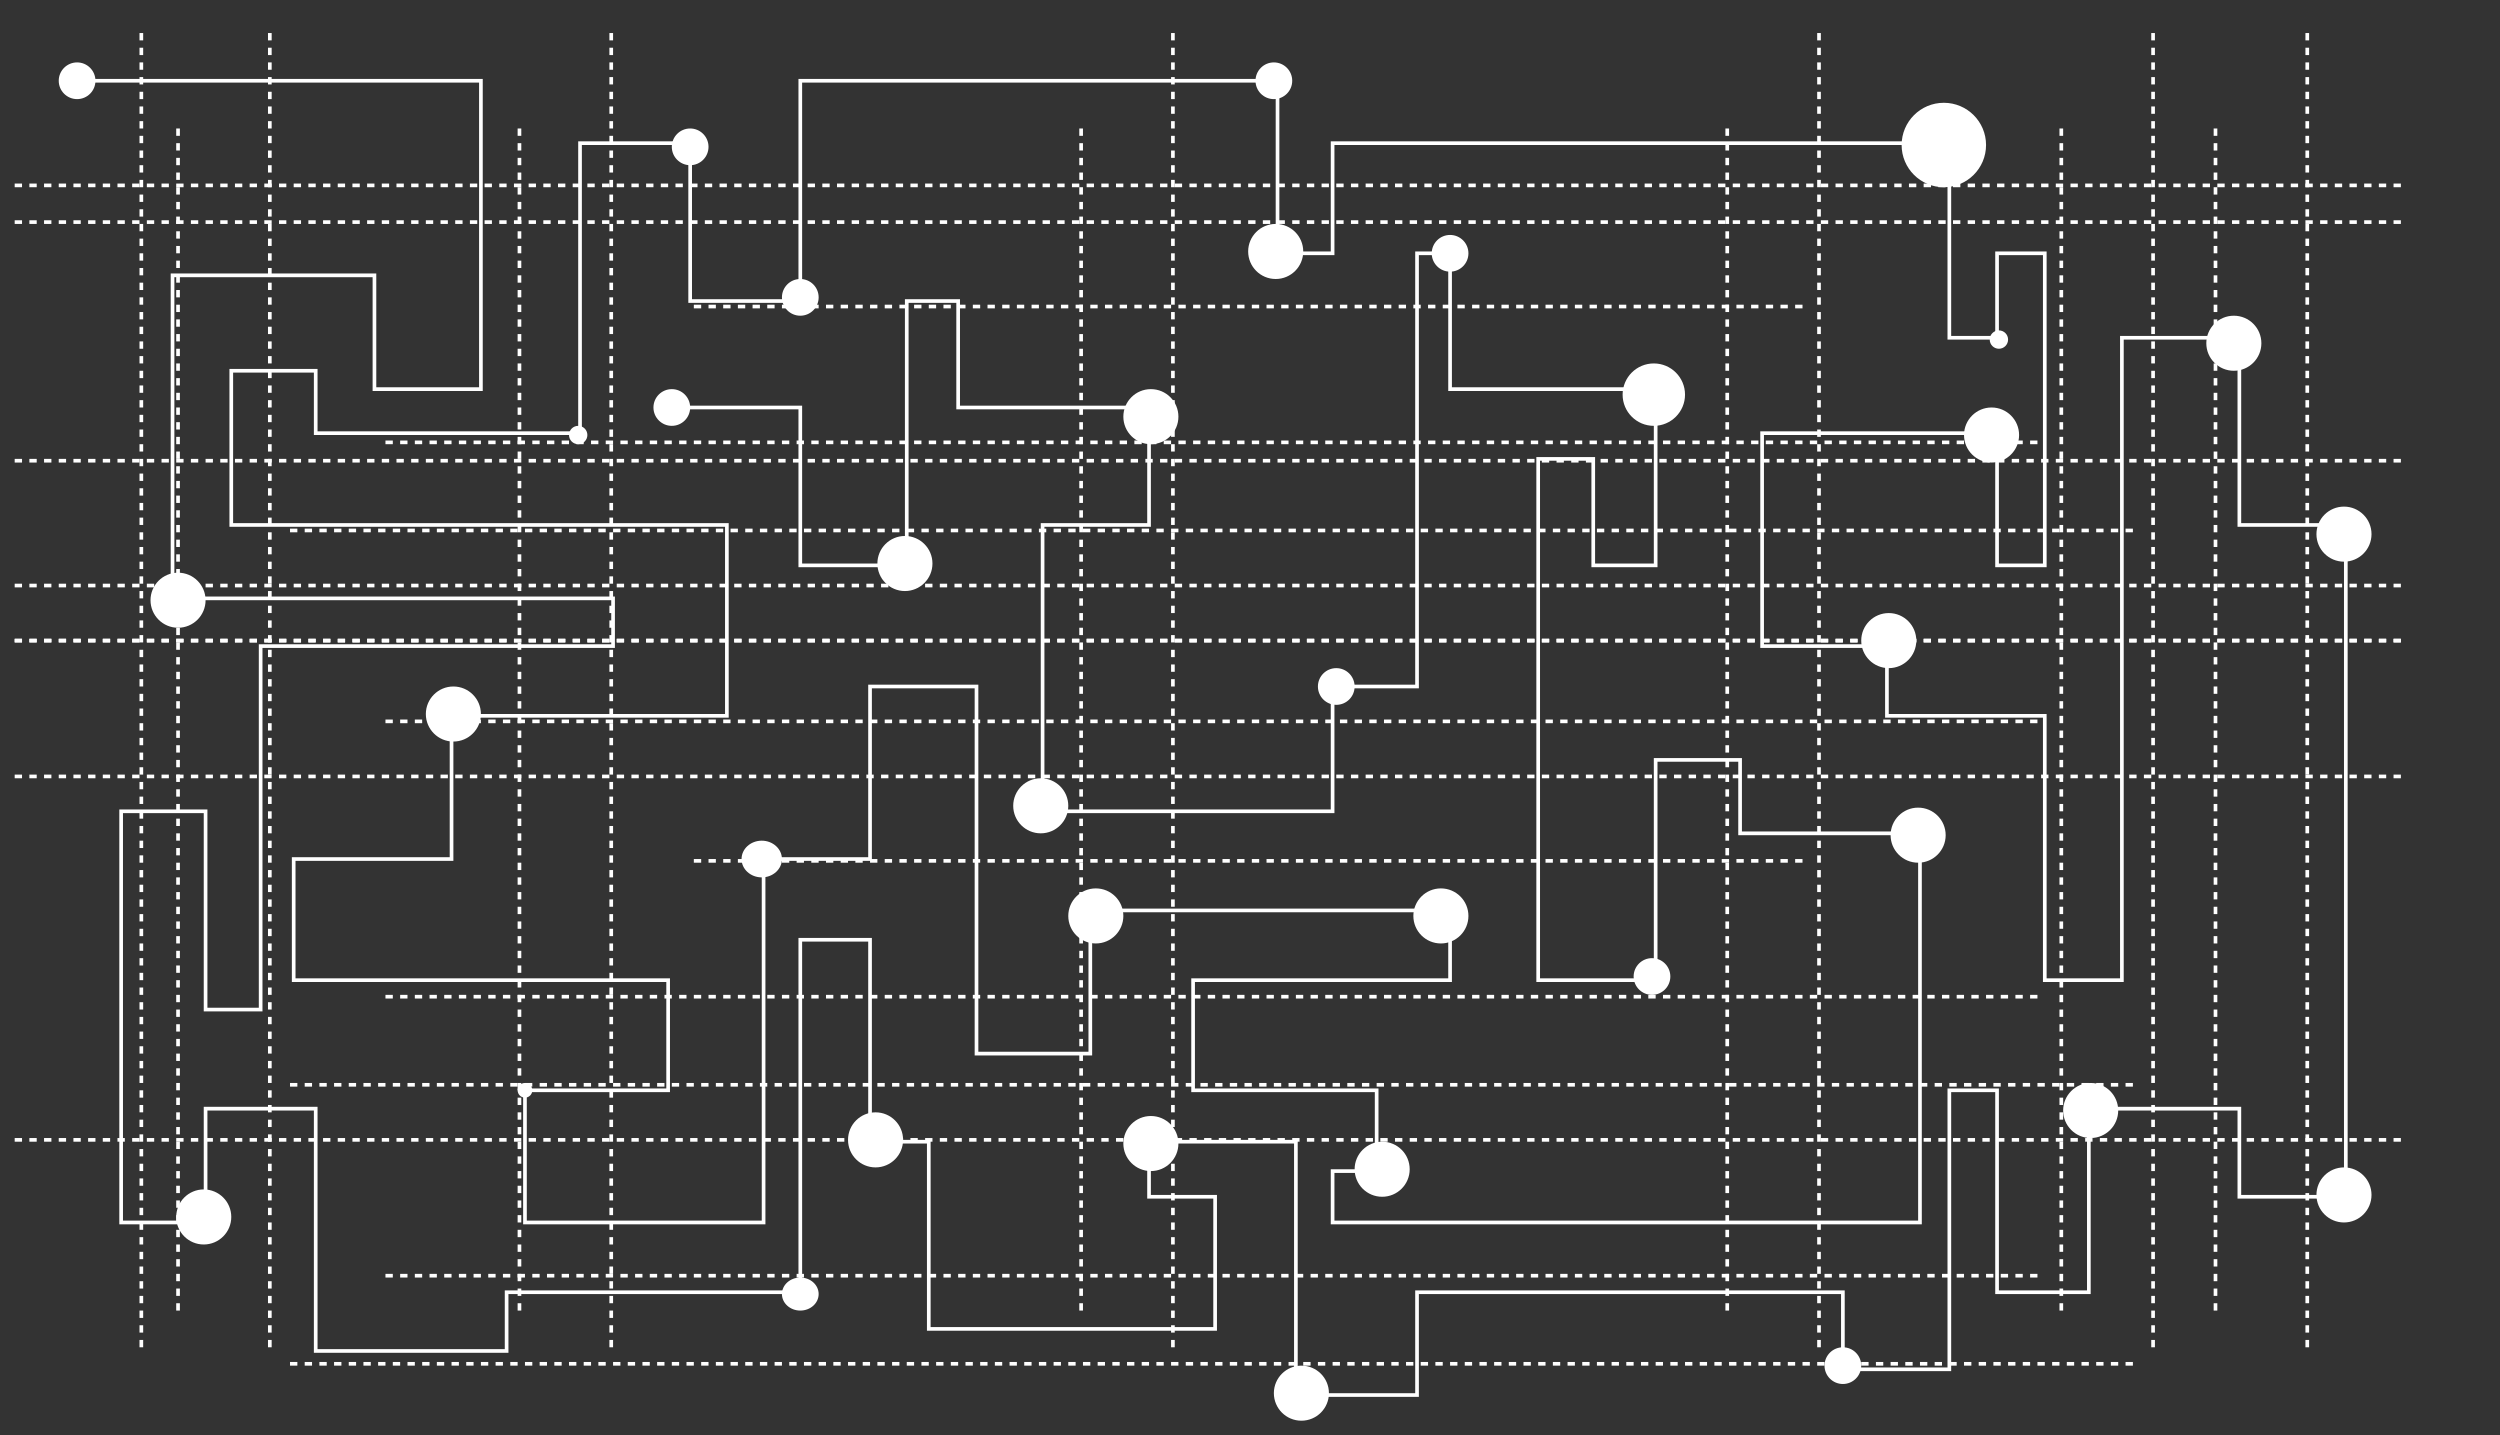 <svg width="681" height="391" viewBox="0 0 681 391" fill="none" xmlns="http://www.w3.org/2000/svg">
<rect x="0" y="0" width="681" height="391" fill="#333333" stroke="none"/>
<path d="M182 111H218V154H247V82H261V111H313V143H284V221H363V187H386V69H395V106H451V154H434V125H419V267H451V207H474V227H523V333H363V319H375V297H325V267H395V248H297V287H266V187H237V234H208V333H143V297H182V267H80V234H123V195H198V143H63V101H86V118H158V39H188V82C198 82 218 82 218 82V22H348V69H363V39H531V92H544V69H557V154H544V118H480V176H514V195H557V267H578V92H610V143H639V326H610V302H569V352H544V297H531V373H502V352H386V380H353V311H313V326H331V362H253V311H237V256H218V352H138V368H86V302H56V333H33V221H56V275H71V176H167V163H47V75H102V106H131V22H21" stroke="white"/>
<circle cx="450.5" cy="107.5" r="8.5" fill="white"/>
<circle cx="395" cy="69" r="5" fill="white"/>
<circle cx="347" cy="22" r="5" fill="white"/>
<circle cx="188" cy="40" r="5" fill="white"/>
<circle cx="364" cy="187" r="5" fill="white"/>
<circle cx="450" cy="266" r="5" fill="white"/>
<circle cx="502" cy="372" r="5" fill="white"/>
<circle cx="313.5" cy="311.5" r="7.5" fill="white"/>
<circle cx="283.5" cy="219.5" r="7.5" fill="white"/>
<circle cx="298.5" cy="249.5" r="7.5" fill="white"/>
<circle cx="246.5" cy="153.5" r="7.5" fill="white"/>
<circle cx="392.5" cy="249.5" r="7.5" fill="white"/>
<circle cx="376.5" cy="318.5" r="7.5" fill="white"/>
<circle cx="354.5" cy="379.5" r="7.5" fill="white"/>
<ellipse cx="218" cy="352.5" rx="5" ry="4.5" fill="white"/>
<circle cx="238.5" cy="310.5" r="7.5" fill="white"/>
<circle cx="569.5" cy="302.5" r="7.5" fill="white"/>
<circle cx="638.5" cy="325.5" r="7.5" fill="white"/>
<circle cx="542.5" cy="118.5" r="7.5" fill="white"/>
<circle cx="544.5" cy="92.5" r="2.5" fill="white"/>
<circle cx="157.5" cy="118.5" r="2.5" fill="white"/>
<ellipse cx="207.5" cy="234" rx="5.5" ry="5" fill="white"/>
<circle cx="123.5" cy="194.5" r="7.5" fill="white"/>
<circle cx="143" cy="297" r="2" fill="white"/>
<circle cx="55.5" cy="331.5" r="7.5" fill="white"/>
<circle cx="48.5" cy="163.5" r="7.5" fill="white"/>
<circle cx="313.5" cy="113.5" r="7.5" fill="white"/>
<circle cx="522.5" cy="227.5" r="7.5" fill="white"/>
<circle cx="608.5" cy="93.5" r="7.5" fill="white"/>
<circle cx="529.5" cy="39.5" r="11.5" fill="white"/>
<circle cx="638.5" cy="145.5" r="7.5" fill="white"/>
<circle cx="514.5" cy="174.5" r="7.5" fill="white"/>
<circle cx="347.5" cy="68.5" r="7.5" fill="white"/>
<circle cx="218" cy="81" r="5" fill="white"/>
<circle cx="183" cy="111" r="5" fill="white"/>
<circle cx="21" cy="22" r="5" fill="white"/>
<line x1="4" y1="50.5" x2="656" y2="50.5" stroke="white" stroke-dasharray="2 2"/>
<line x1="4" y1="125.5" x2="656" y2="125.5" stroke="white" stroke-dasharray="2 2"/>
<line x1="4" y1="211.5" x2="656" y2="211.5" stroke="white" stroke-dasharray="2 2"/>
<line x1="4" y1="174.5" x2="656" y2="174.5" stroke="white" stroke-dasharray="2 2"/>
<line x1="4" y1="174.5" x2="656" y2="174.5" stroke="white" stroke-dasharray="2 2"/>
<line x1="4" y1="310.5" x2="656" y2="310.5" stroke="white" stroke-dasharray="2 2"/>
<line x1="79" y1="371.5" x2="582" y2="371.5" stroke="white" stroke-dasharray="2 2"/>
<line x1="105" y1="347.5" x2="556" y2="347.5" stroke="white" stroke-dasharray="2 2"/>
<line x1="189" y1="234.5" x2="491" y2="234.5" stroke="white" stroke-dasharray="2 2"/>
<line x1="79" y1="295.5" x2="582" y2="295.5" stroke="white" stroke-dasharray="2 2"/>
<line x1="105" y1="271.5" x2="556" y2="271.5" stroke="white" stroke-dasharray="2 2"/>
<line x1="4" y1="60.5" x2="656" y2="60.5" stroke="white" stroke-dasharray="2 2"/>
<line x1="4" y1="159.5" x2="656" y2="159.5" stroke="white" stroke-dasharray="2 2"/>
<line x1="105" y1="196.5" x2="556" y2="196.5" stroke="white" stroke-dasharray="2 2"/>
<line x1="189" y1="83.5" x2="491" y2="83.5" stroke="white" stroke-dasharray="2 2"/>
<line x1="79" y1="144.5" x2="582" y2="144.5" stroke="white" stroke-dasharray="2 2"/>
<line x1="105" y1="120.5" x2="556" y2="120.5" stroke="white" stroke-dasharray="2 2"/>
<line x1="628.5" y1="9" x2="628.5" y2="367" stroke="white" stroke-dasharray="2 2"/>
<line x1="603.5" y1="35" x2="603.5" y2="357" stroke="white" stroke-dasharray="2 2"/>
<line x1="586.5" y1="9" x2="586.5" y2="367" stroke="white" stroke-dasharray="2 2"/>
<line x1="561.5" y1="35" x2="561.5" y2="357" stroke="white" stroke-dasharray="2 2"/>
<line x1="495.5" y1="9" x2="495.5" y2="367" stroke="white" stroke-dasharray="2 2"/>
<line x1="470.5" y1="35" x2="470.5" y2="357" stroke="white" stroke-dasharray="2 2"/>
<line x1="166.5" y1="9" x2="166.5" y2="367" stroke="white" stroke-dasharray="2 2"/>
<line x1="141.5" y1="35" x2="141.5" y2="357" stroke="white" stroke-dasharray="2 2"/>
<line x1="73.5" y1="9" x2="73.5" y2="367" stroke="white" stroke-dasharray="2 2"/>
<line x1="48.5" y1="35" x2="48.5" y2="357" stroke="white" stroke-dasharray="2 2"/>
<line x1="319.5" y1="9" x2="319.5" y2="367" stroke="white" stroke-dasharray="2 2"/>
<line x1="294.5" y1="35" x2="294.5" y2="357" stroke="white" stroke-dasharray="2 2"/>
<line x1="38.5" y1="9" x2="38.5" y2="367" stroke="white" stroke-dasharray="2 2"/>
</svg>
